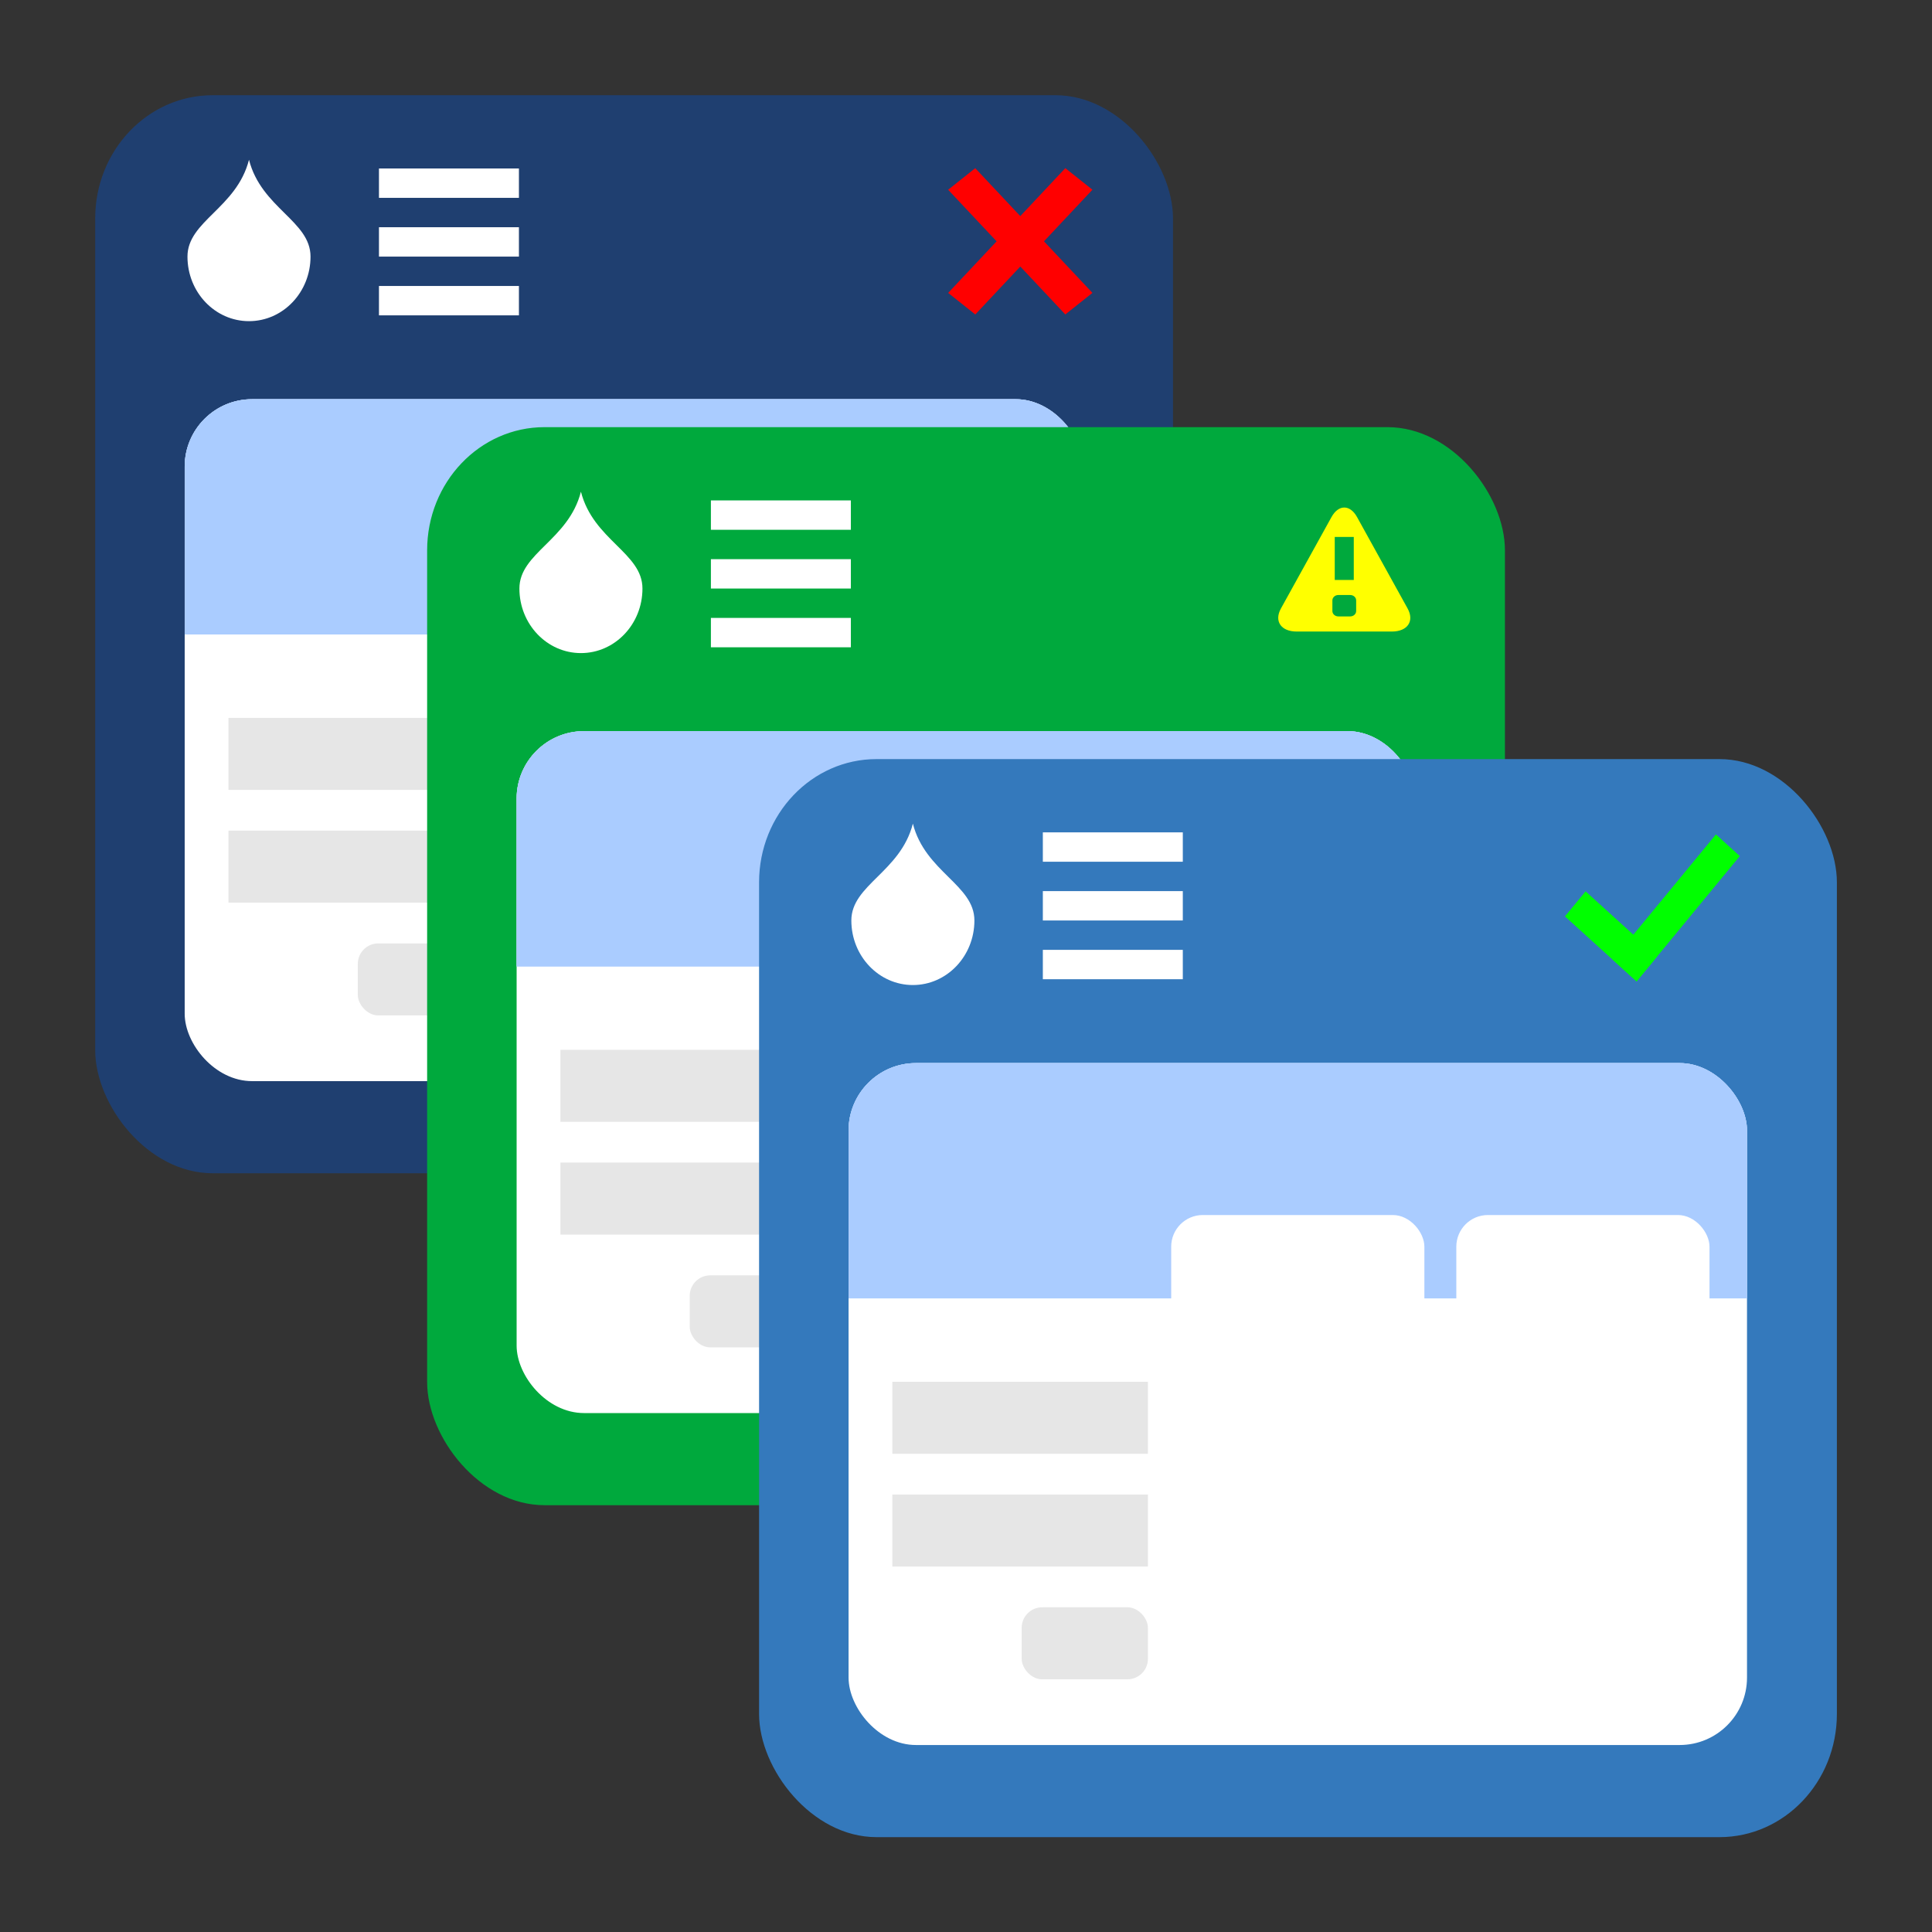 <?xml version="1.0" encoding="UTF-8" standalone="no"?>
<!-- Created with Inkscape (http://www.inkscape.org/) -->

<svg
   width="210mm"
   height="210mm"
   viewBox="0 0 210 210"
   version="1.1"
   id="svg5"
   xml:space="preserve"
   sodipodi:docname="site-logo.svg"
   inkscape:version="1.2.2 (b0a8486541, 2022-12-01)"
   inkscape:export-filename="logo.png"
   inkscape:export-xdpi="68.696732"
   inkscape:export-ydpi="68.696732"
   xmlns:inkscape="http://www.inkscape.org/namespaces/inkscape"
   xmlns:sodipodi="http://sodipodi.sourceforge.net/DTD/sodipodi-0.dtd"
   xmlns="http://www.w3.org/2000/svg"
   xmlns:svg="http://www.w3.org/2000/svg"><rect x="0" y="0" width="210" height="210" fill="#333333" stroke="none"/><sodipodi:namedview
     id="namedview7"
     pagecolor="#ffffff"
     bordercolor="#000000"
     borderopacity="0.25"
     inkscape:showpageshadow="2"
     inkscape:pageopacity="0"
     inkscape:pagecheckerboard="true"
     inkscape:deskcolor="#d1d1d1"
     inkscape:document-units="mm"
     showgrid="false"
     inkscape:zoom="0.93664662"
     inkscape:cx="321.35919"
     inkscape:cy="360.328"
     inkscape:window-width="1452"
     inkscape:window-height="752"
     inkscape:window-x="104"
     inkscape:window-y="114"
     inkscape:window-maximized="0"
     inkscape:current-layer="g5925"><inkscape:grid
       type="xygrid"
       id="grid9" /><inkscape:page
       x="0"
       y="0"
       width="210"
       height="210"
       id="page3787" /><inkscape:page
       x="220"
       y="0"
       width="4.233"
       height="4.233"
       id="page3789" /></sodipodi:namedview><defs
     id="defs2"><clipPath
       clipPathUnits="userSpaceOnUse"
       id="clipPath1159"><path
         id="path1161"
         style="fill:#ffffff;stroke-width:0.27"
         d="M 17.412,29.104 H 143.983 c 2.318,0 4.183,1.866 4.183,4.183 v 78.946 c 0,2.318 -1.866,4.183 -4.183,4.183 H 17.412 c -2.318,0 -4.183,-1.866 -4.183,-4.183 V 33.287 c 0,-2.318 1.866,-4.183 4.183,-4.183 z" /></clipPath><clipPath
       clipPathUnits="userSpaceOnUse"
       id="clipPath5663"><path
         id="path5665"
         style="fill:#ffffff;stroke-width:0.285"
         d="m 23.527,30.762 113.963,0.446 c 2.777,0.011 5.013,1.742 5.013,3.905 v 73.694 c 0,2.163 -2.236,3.916 -5.013,3.905 L 23.527,112.266 c -2.777,-0.011 -5.013,-1.742 -5.013,-3.905 V 34.667 c 0,-2.163 2.236,-3.916 5.013,-3.905 z"
         sodipodi:nodetypes="sssssssss" /></clipPath><clipPath
       clipPathUnits="userSpaceOnUse"
       id="clipPath5677"><rect
         style="fill:#ffffff;fill-opacity:1;stroke-width:0.224"
         id="rect5679"
         width="102.362"
         height="77.639"
         x="13.949"
         y="30.627"
         ry="7.677" /></clipPath></defs><g
     inkscape:label="old"
     inkscape:groupmode="layer"
     id="layer1"
     style="display:none"><g
       id="g1947"
       transform="matrix(1.079,0,0,1.132,-5.708,-5.988)"
       inkscape:label="navy"><g
         id="g768"
         transform="translate(0,0.113)"><rect
           style="fill:#ffffff;stroke-width:0.24"
           id="rect429"
           width="113.771"
           height="6.615"
           x="34.396"
           y="25.069"
           ry="0"
           rx="0" /><path
           id="rect649"
           style="fill:#ffffff;stroke-width:0.342"
           d="m 17.198,28.377 5.292,-3.307 v 6.615 z"
           sodipodi:nodetypes="ccccc" /><path
           id="path748"
           style="fill:#ffffff;stroke-width:0.342"
           d="M 30.427,28.377 25.135,25.069 v 6.615 z"
           sodipodi:nodetypes="ccccc" /></g><g
         id="g1144"><g
           id="g1124"><path
             id="rect115"
             style="fill:#162d4f;fill-opacity:1;stroke-width:0.265"
             d="M 18.955,5.292 H 141.906 c 7.569,0 13.663,6.094 13.663,13.663 v 91.633 c 0,7.569 -6.094,13.663 -13.663,13.663 H 18.955 c -7.569,0 -13.663,-6.094 -13.663,-13.663 V 18.955 c 0,-7.569 6.094,-13.663 13.663,-13.663 z" /><path
             id="path849"
             style="fill:#ffffff;stroke-width:0.238"
             d="m 23.812,18.521 c 0,2.923 -2.369,5.292 -5.292,5.292 -2.923,0 -5.292,-2.369 -5.292,-5.292 0,-2.923 4.228,-3.969 5.292,-7.938 1.063,3.969 5.292,5.015 5.292,7.938 z"
             sodipodi:nodetypes="ssscs" /><g
             id="g974"
             transform="matrix(1.3,0,0,1.82,-2.977,-12.779)"><path
               id="rect956"
               style="fill:#ffffff;stroke-width:0.265"
               d="m 25.135,13.229 h 9.26 v 1.323 h -9.26 z" /><path
               id="rect962"
               style="fill:#ffffff;stroke-width:0.265"
               d="m 25.135,15.875 h 9.26 v 1.323 h -9.26 z" /><path
               id="rect964"
               style="fill:#ffffff;stroke-width:0.265"
               d="m 25.135,18.521 h 9.26 v 1.323 h -9.26 z" /></g><g
             id="g982"
             transform="matrix(1.001,0.759,-1.211,1.229,-29.146,-137.371)"
             style="fill:#ff0000"><path
               id="rect978"
               style="fill:#ff0000;stroke-width:0.313"
               d="m 184.415,7.937 h 1.852 v 6.615 h -1.852 z" /><path
               id="path4155"
               style="fill:#ff0000;stroke-width:0.313"
               d="m 180.893,10.112 -0.268,1.309 9.163,0.957 0.268,-1.309 z" /></g></g></g><path
         id="rect1043"
         style="fill:#ffffff;stroke-width:0.27"
         d="M 17.412,29.104 H 143.983 c 2.318,0 4.183,1.866 4.183,4.183 v 78.946 c 0,2.318 -1.866,4.183 -4.183,4.183 H 17.412 c -2.318,0 -4.183,-1.866 -4.183,-4.183 V 33.287 c 0,-2.318 1.866,-4.183 4.183,-4.183 z" /><rect
         style="fill:#aaccff;stroke-width:0.265"
         id="rect1097"
         width="143.351"
         height="27.519"
         x="9.446"
         y="25.183"
         ry="0.066"
         clip-path="url(#clipPath1159)" /><g
         id="g1178"
         transform="translate(12.224,0.139)"><rect
           style="fill:#ffffff;stroke-width:0.265"
           id="rect1167"
           width="26.218"
           height="17.933"
           x="103.131"
           y="43.596"
           ry="3.519" /><rect
           style="fill:#ffffff;stroke-width:0.265"
           id="rect1171"
           width="26.218"
           height="17.933"
           x="45.691"
           y="43.596"
           ry="3.519" /><rect
           style="fill:#ffffff;stroke-width:0.265"
           id="rect1173"
           width="26.218"
           height="17.933"
           x="74.411"
           y="43.596"
           ry="3.519" /></g><rect
         style="fill:#e6e6e6;stroke-width:0.265"
         id="rect1234"
         width="24.026"
         height="5.272"
         x="20.104"
         y="61.668" /><rect
         style="fill:#e6e6e6;stroke-width:0.265"
         id="rect1236"
         width="24.026"
         height="5.272"
         x="20.104"
         y="69.704" /><rect
         style="fill:#e6e6e6;stroke-width:0.265"
         id="rect1238"
         width="11.07"
         height="4.372"
         x="33.06"
         y="78.482"
         ry="2.186" /></g><g
       id="g5015"
       transform="matrix(1.079,0,0,1.132,-8.879,4.812)"
       inkscape:label="green"><g
         id="g2005"
         transform="translate(25.135,23.765)"><g
           id="g1985"><g
             id="g1983"><path
               id="path1965"
               style="fill:#2ca075;fill-opacity:1;stroke-width:0.265"
               d="M 18.955,5.292 H 141.906 c 7.569,0 13.663,6.094 13.663,13.663 v 91.633 c 0,7.569 -6.094,13.663 -13.663,13.663 H 18.955 c -7.569,0 -13.663,-6.094 -13.663,-13.663 V 18.955 c 0,-7.569 6.094,-13.663 13.663,-13.663 z" /><path
               id="path1967"
               style="fill:#ffffff;stroke-width:0.238"
               d="m 23.812,18.521 c 0,2.923 -2.369,5.292 -5.292,5.292 -2.923,0 -5.292,-2.369 -5.292,-5.292 0,-2.923 4.228,-3.969 5.292,-7.938 1.063,3.969 5.292,5.015 5.292,7.938 z"
               sodipodi:nodetypes="ssscs" /><g
               id="g1975"
               transform="matrix(1.3,0,0,1.82,-2.977,-12.779)"><path
                 id="path1969"
                 style="fill:#ffffff;stroke-width:0.265"
                 d="m 25.135,13.229 h 9.26 v 1.323 h -9.26 z" /><path
                 id="path1971"
                 style="fill:#ffffff;stroke-width:0.265"
                 d="m 25.135,15.875 h 9.26 v 1.323 h -9.26 z" /><path
                 id="path1973"
                 style="fill:#ffffff;stroke-width:0.265"
                 d="m 25.135,18.521 h 9.26 v 1.323 h -9.26 z" /></g></g></g><path
           id="path1987"
           style="fill:#ffffff;stroke-width:0.27"
           d="M 17.412,29.104 H 143.983 c 2.318,0 4.183,1.866 4.183,4.183 v 78.946 c 0,2.318 -1.866,4.183 -4.183,4.183 H 17.412 c -2.318,0 -4.183,-1.866 -4.183,-4.183 V 33.287 c 0,-2.318 1.866,-4.183 4.183,-4.183 z" /><rect
           style="fill:#aaccff;stroke-width:0.265"
           id="rect1989"
           width="143.351"
           height="27.519"
           x="9.446"
           y="25.183"
           ry="0.066"
           clip-path="url(#clipPath1159)" /><g
           id="g1997"
           transform="translate(12.224,0.139)"><rect
             style="fill:#ffffff;stroke-width:0.265"
             id="rect1991"
             width="26.218"
             height="17.933"
             x="103.131"
             y="43.596"
             ry="3.519" /><rect
             style="fill:#ffffff;stroke-width:0.265"
             id="rect1993"
             width="26.218"
             height="17.933"
             x="45.691"
             y="43.596"
             ry="3.519" /><rect
             style="fill:#ffffff;stroke-width:0.265"
             id="rect1995"
             width="26.218"
             height="17.933"
             x="74.411"
             y="43.596"
             ry="3.519" /></g><rect
           style="fill:#e6e6e6;stroke-width:0.265"
           id="rect1999"
           width="24.026"
           height="5.272"
           x="20.104"
           y="61.668" /><rect
           style="fill:#e6e6e6;stroke-width:0.265"
           id="rect2001"
           width="24.026"
           height="5.272"
           x="20.104"
           y="69.704" /><rect
           style="fill:#e6e6e6;stroke-width:0.265"
           id="rect2003"
           width="11.07"
           height="4.372"
           x="33.06"
           y="78.482"
           ry="2.186" /></g><path
         d="m 171.911,44.536 -4.349,-7.494 c -0.604,-1.04 -1.592,-1.04 -2.197,0 l -4.35,7.494 c -0.604,1.041 0.006,1.892 1.357,1.892 h 8.183 c 1.35,0 1.96,-0.851 1.357,-1.892 z m -6.267,-5.861 h 1.638 v 3.524 h -1.638 z m 1.842,6.072 c 0,0.242 -0.23,0.441 -0.511,0.441 h -1.023 c -0.282,0 -0.512,-0.198 -0.512,-0.441 v -0.873 c 0,-0.242 0.23,-0.441 0.512,-0.441 h 1.023 c 0.281,0 0.511,0.198 0.511,0.441 z"
         id="path3777"
         style="fill:#ffff00;stroke-width:0.759" /></g></g><g
     inkscape:groupmode="layer"
     id="layer4"
     inkscape:label="Layer 2" /><g
     id="g5801"
     transform="matrix(1.239,0,0,1.326,2.703,3.332)"
     style="display:inline"
     inkscape:label="ERR"><g
       id="g5767"
       transform="matrix(1.02,0,0,1,0.772,0)"
       style="display:inline"
       inkscape:label="Chrome"><g
         id="g5765"><rect
           style="display:inline;fill:#1f3f70;fill-opacity:1;stroke-width:0.165"
           id="rect5905"
           width="92.7"
           height="88.37"
           x="5.292"
           y="5.292"
           ry="10.099" /><path
           id="path5755"
           style="display:inline;fill:#ffffff;stroke-width:0.238"
           d="m 23.812,18.521 c 0,2.923 -2.369,5.292 -5.292,5.292 -2.923,0 -5.292,-2.369 -5.292,-5.292 0,-2.923 4.228,-3.969 5.292,-7.938 1.063,3.969 5.292,5.015 5.292,7.938 z"
           sodipodi:nodetypes="ssscs" /><g
           id="g5763"
           transform="matrix(1.3,0,0,1.82,-2.977,-12.779)"><path
             id="path5757"
             style="fill:#ffffff;stroke-width:0.265"
             d="m 25.135,13.229 h 9.26 v 1.323 h -9.26 z" /><path
             id="path5759"
             style="fill:#ffffff;stroke-width:0.265"
             d="m 25.135,15.875 h 9.26 v 1.323 h -9.26 z" /><path
             id="path5761"
             style="fill:#ffffff;stroke-width:0.265"
             d="m 25.135,18.521 h 9.26 v 1.323 h -9.26 z" /></g></g><g
         id="g5775"
         transform="matrix(1.259,0.954,-1.523,1.546,-131.36,-176.931)"
         style="display:inline;fill:#ff0000"
         inkscape:label="ERROR"><path
           id="path5771"
           style="fill:#ff0000;stroke-width:0.313"
           d="m 184.415,7.937 h 1.852 v 6.615 h -1.852 z" /><path
           id="path5773"
           style="fill:#ff0000;stroke-width:0.313"
           d="m 180.893,10.112 -0.268,1.309 9.163,0.957 0.268,-1.309 z" /></g></g><path
       d="m 92.184,20.155 -4.435,-7.494 c -0.616,-1.04 -1.624,-1.04 -2.24,0 l -4.436,7.494 c -0.616,1.041 0.006,1.892 1.383,1.892 h 8.345 c 1.377,0 1.999,-0.851 1.383,-1.892 z m -6.391,-5.861 h 1.67 v 3.524 h -1.67 z m 1.879,6.072 c 0,0.242 -0.234,0.441 -0.521,0.441 h -1.043 c -0.288,0 -0.522,-0.198 -0.522,-0.441 v -0.873 c 0,-0.242 0.234,-0.441 0.522,-0.441 h 1.043 c 0.287,0 0.521,0.198 0.521,0.441 z"
       id="path5769"
       style="display:none;fill:#ffff00;stroke-width:0.767"
       inkscape:label="WARN" /><g
       id="g5793"
       transform="matrix(0.77,0,0,0.72,3.28,8.159)"
       inkscape:label="web"><rect
         style="fill:#ffffff;fill-opacity:1;stroke-width:0.224"
         id="rect5777"
         width="102.362"
         height="77.639"
         x="13.949"
         y="30.627"
         ry="7.677" /><rect
         style="fill:#aaccff;fill-opacity:1;stroke-width:0.224"
         id="rect5779"
         width="107.726"
         height="34.829"
         x="11.401"
         y="22.583"
         ry="0"
         clip-path="url(#clipPath5677)" /><rect
         style="fill:#aaccff;fill-opacity:1;stroke-width:0.224"
         id="rect5781"
         width="107.726"
         height="34.829"
         x="11.401"
         y="22.583"
         ry="0"
         clip-path="url(#clipPath5677)" /><rect
         style="fill:#ffffff;fill-opacity:1;stroke-width:0.135"
         id="rect5783"
         width="28.846"
         height="19.387"
         x="83.192"
         y="47.926"
         ry="3.603" /><rect
         style="fill:#ffffff;fill-opacity:1;stroke-width:0.135"
         id="rect5785"
         width="28.846"
         height="19.387"
         x="50.707"
         y="47.926"
         ry="3.603" /><rect
         style="fill:#e6e6e6;stroke-width:0.363"
         id="rect5787"
         width="29.12"
         height="8.199"
         x="18.936"
         y="66.91" /><rect
         style="fill:#e6e6e6;stroke-width:0.363"
         id="rect5789"
         width="29.12"
         height="8.199"
         x="18.936"
         y="79.748" /><rect
         style="fill:#e6e6e6;stroke-width:0.413"
         id="rect5791"
         width="14.385"
         height="8.199"
         x="33.672"
         y="92.586"
         ry="2.334" /></g><g
       id="g5799"
       transform="matrix(1.131,0.959,-1.369,1.553,-107.594,-177.713)"
       style="display:none"
       inkscape:label="OK"><path
         id="path5795"
         style="fill:#00ff00;stroke-width:0.313"
         d="m 180.71,13.229 h 5.556 v 1.323 h -5.556 z" /><path
         id="path5797"
         style="fill:#00ff00;stroke-width:0.313"
         d="m 184.415,7.937 h 1.852 v 6.615 h -1.852 z" /></g></g><g
     id="g5961"
     transform="matrix(1.239,0,0,1.326,38.783,39.412)"
     style="display:inline"
     inkscape:label="WARN"><g
       id="g5927"
       transform="matrix(1.02,0,0,1,0.772,0)"
       style="display:inline"
       inkscape:label="Chrome"><g
         id="g5925"><rect
           style="display:inline;fill:#00a93d;fill-opacity:1;stroke-width:0.165"
           id="rect5913"
           width="92.7"
           height="88.37"
           x="5.292"
           y="5.292"
           ry="10.099" /><path
           id="path5915"
           style="display:inline;fill:#ffffff;stroke-width:0.238"
           d="m 23.812,18.521 c 0,2.923 -2.369,5.292 -5.292,5.292 -2.923,0 -5.292,-2.369 -5.292,-5.292 0,-2.923 4.228,-3.969 5.292,-7.938 1.063,3.969 5.292,5.015 5.292,7.938 z"
           sodipodi:nodetypes="ssscs" /><g
           id="g5923"
           transform="matrix(1.3,0,0,1.82,-2.977,-12.779)"><path
             id="path5917"
             style="fill:#ffffff;stroke-width:0.265"
             d="m 25.135,13.229 h 9.26 v 1.323 h -9.26 z" /><path
             id="path5919"
             style="fill:#ffffff;stroke-width:0.265"
             d="m 25.135,15.875 h 9.26 v 1.323 h -9.26 z" /><path
             id="path5921"
             style="fill:#ffffff;stroke-width:0.265"
             d="m 25.135,18.521 h 9.26 v 1.323 h -9.26 z" /></g></g></g><path
       d="m 92.184,20.155 -4.435,-7.494 c -0.616,-1.04 -1.624,-1.04 -2.24,0 l -4.436,7.494 c -0.616,1.041 0.006,1.892 1.383,1.892 h 8.345 c 1.377,0 1.999,-0.851 1.383,-1.892 z m -6.391,-5.861 h 1.67 v 3.524 h -1.67 z m 1.879,6.072 c 0,0.242 -0.234,0.441 -0.521,0.441 h -1.043 c -0.288,0 -0.522,-0.198 -0.522,-0.441 v -0.873 c 0,-0.242 0.234,-0.441 0.522,-0.441 h 1.043 c 0.287,0 0.521,0.198 0.521,0.441 z"
       id="path5929"
       style="display:inline;fill:#ffff00;stroke-width:0.767"
       inkscape:label="WARN" /><g
       id="g5935"
       transform="matrix(1.021,0.759,-1.235,1.229,-88.8,-135.958)"
       style="display:none;fill:#ff0000"
       inkscape:label="ERROR"><g
         id="g6019"
         transform="matrix(1.302,0,0,1.302,-57.647,-3.541)"><g
           id="g6014"><path
             id="path5931"
             style="fill:#ff0000;stroke-width:0.313"
             d="m 184.415,7.937 h 1.852 v 6.615 h -1.852 z" /></g><path
           id="path5933"
           style="fill:#ff0000;stroke-width:0.313"
           d="m 180.893,10.112 -0.268,1.309 9.163,0.957 0.268,-1.309 z" /></g></g><g
       id="g5953"
       transform="matrix(0.77,0,0,0.72,3.28,8.159)"
       inkscape:label="web"><rect
         style="fill:#ffffff;fill-opacity:1;stroke-width:0.224"
         id="rect5937"
         width="102.362"
         height="77.639"
         x="13.949"
         y="30.627"
         ry="7.677" /><rect
         style="fill:#aaccff;fill-opacity:1;stroke-width:0.224"
         id="rect5939"
         width="107.726"
         height="34.829"
         x="11.401"
         y="22.583"
         ry="0"
         clip-path="url(#clipPath5677)" /><rect
         style="fill:#aaccff;fill-opacity:1;stroke-width:0.224"
         id="rect5941"
         width="107.726"
         height="34.829"
         x="11.401"
         y="22.583"
         ry="0"
         clip-path="url(#clipPath5677)" /><rect
         style="fill:#ffffff;fill-opacity:1;stroke-width:0.135"
         id="rect5943"
         width="28.846"
         height="19.387"
         x="83.192"
         y="47.926"
         ry="3.603" /><rect
         style="fill:#ffffff;fill-opacity:1;stroke-width:0.135"
         id="rect5945"
         width="28.846"
         height="19.387"
         x="50.707"
         y="47.926"
         ry="3.603" /><rect
         style="fill:#e6e6e6;stroke-width:0.363"
         id="rect5947"
         width="29.12"
         height="8.199"
         x="18.936"
         y="66.91" /><rect
         style="fill:#e6e6e6;stroke-width:0.363"
         id="rect5949"
         width="29.12"
         height="8.199"
         x="18.936"
         y="79.748" /><rect
         style="fill:#e6e6e6;stroke-width:0.413"
         id="rect5951"
         width="14.385"
         height="8.199"
         x="33.672"
         y="92.586"
         ry="2.334" /></g><g
       id="g5959"
       transform="matrix(1.131,0.959,-1.369,1.553,-107.594,-177.713)"
       style="display:none"
       inkscape:label="OK"><path
         id="path5955"
         style="fill:#00ff00;stroke-width:0.313"
         d="m 180.71,13.229 h 5.556 v 1.323 h -5.556 z" /><path
         id="path5957"
         style="fill:#00ff00;stroke-width:0.313"
         d="m 184.415,7.937 h 1.852 v 6.615 h -1.852 z" /></g></g><g
     id="g6011"
     transform="matrix(1.239,0,0,1.326,74.864,75.493)"
     style="display:inline"
     inkscape:label="OK"><g
       id="g5977"
       transform="matrix(1.02,0,0,1,0.772,0)"
       style="display:inline"
       inkscape:label="Chrome"><g
         id="g5975"><rect
           style="display:inline;fill:#3479bc;fill-opacity:1;stroke-width:0.165"
           id="rect5963"
           width="92.7"
           height="88.37"
           x="5.292"
           y="5.292"
           ry="10.099" /><path
           id="path5965"
           style="display:inline;fill:#ffffff;stroke-width:0.238"
           d="m 23.812,18.521 c 0,2.923 -2.369,5.292 -5.292,5.292 -2.923,0 -5.292,-2.369 -5.292,-5.292 0,-2.923 4.228,-3.969 5.292,-7.938 1.063,3.969 5.292,5.015 5.292,7.938 z"
           sodipodi:nodetypes="ssscs" /><g
           id="g5973"
           transform="matrix(1.3,0,0,1.82,-2.977,-12.779)"><path
             id="path5967"
             style="fill:#ffffff;stroke-width:0.265"
             d="m 25.135,13.229 h 9.26 v 1.323 h -9.26 z" /><path
             id="path5969"
             style="fill:#ffffff;stroke-width:0.265"
             d="m 25.135,15.875 h 9.26 v 1.323 h -9.26 z" /><path
             id="path5971"
             style="fill:#ffffff;stroke-width:0.265"
             d="m 25.135,18.521 h 9.26 v 1.323 h -9.26 z" /></g></g></g><path
       d="m 92.184,20.155 -4.435,-7.494 c -0.616,-1.04 -1.624,-1.04 -2.24,0 l -4.436,7.494 c -0.616,1.041 0.006,1.892 1.383,1.892 h 8.345 c 1.377,0 1.999,-0.851 1.383,-1.892 z m -6.391,-5.861 h 1.67 v 3.524 h -1.67 z m 1.879,6.072 c 0,0.242 -0.234,0.441 -0.521,0.441 h -1.043 c -0.288,0 -0.522,-0.198 -0.522,-0.441 v -0.873 c 0,-0.242 0.234,-0.441 0.522,-0.441 h 1.043 c 0.287,0 0.521,0.198 0.521,0.441 z"
       id="path5979"
       style="display:none;fill:#ffff00;stroke-width:0.767"
       inkscape:label="WARN" /><g
       id="g5985"
       transform="matrix(1.021,0.759,-1.235,1.229,-88.8,-135.958)"
       style="display:none;fill:#ff0000"
       inkscape:label="ERROR"><path
         id="path5981"
         style="fill:#ff0000;stroke-width:0.313"
         d="m 184.415,7.937 h 1.852 v 6.615 h -1.852 z" /><path
         id="path5983"
         style="fill:#ff0000;stroke-width:0.313"
         d="m 180.893,10.112 -0.268,1.309 9.163,0.957 0.268,-1.309 z" /></g><g
       id="g6003"
       transform="matrix(0.77,0,0,0.72,3.28,8.159)"
       inkscape:label="web"><rect
         style="fill:#ffffff;fill-opacity:1;stroke-width:0.224"
         id="rect5987"
         width="102.362"
         height="77.639"
         x="13.949"
         y="30.627"
         ry="7.677" /><rect
         style="fill:#aaccff;fill-opacity:1;stroke-width:0.224"
         id="rect5989"
         width="107.726"
         height="34.829"
         x="11.401"
         y="22.583"
         ry="0"
         clip-path="url(#clipPath5677)" /><rect
         style="fill:#aaccff;fill-opacity:1;stroke-width:0.224"
         id="rect5991"
         width="107.726"
         height="34.829"
         x="11.401"
         y="22.583"
         ry="0"
         clip-path="url(#clipPath5677)" /><rect
         style="fill:#ffffff;fill-opacity:1;stroke-width:0.135"
         id="rect5993"
         width="28.846"
         height="19.387"
         x="83.192"
         y="47.926"
         ry="3.603" /><rect
         style="fill:#ffffff;fill-opacity:1;stroke-width:0.135"
         id="rect5995"
         width="28.846"
         height="19.387"
         x="50.707"
         y="47.926"
         ry="3.603" /><rect
         style="fill:#e6e6e6;stroke-width:0.363"
         id="rect5997"
         width="29.12"
         height="8.199"
         x="18.936"
         y="66.91" /><rect
         style="fill:#e6e6e6;stroke-width:0.363"
         id="rect5999"
         width="29.12"
         height="8.199"
         x="18.936"
         y="79.748" /><rect
         style="fill:#e6e6e6;stroke-width:0.413"
         id="rect6001"
         width="14.385"
         height="8.199"
         x="33.672"
         y="92.586"
         ry="2.334" /></g><g
       id="g6009"
       transform="matrix(1.131,0.959,-1.369,1.553,-107.594,-177.713)"
       style="display:inline"
       inkscape:label="OK"><path
         id="path6005"
         style="fill:#00ff00;stroke-width:0.313"
         d="m 180.71,13.229 h 5.556 v 1.323 h -5.556 z" /><path
         id="path6007"
         style="fill:#00ff00;stroke-width:0.313"
         d="m 184.415,7.937 h 1.852 v 6.615 h -1.852 z" /></g></g></svg>
